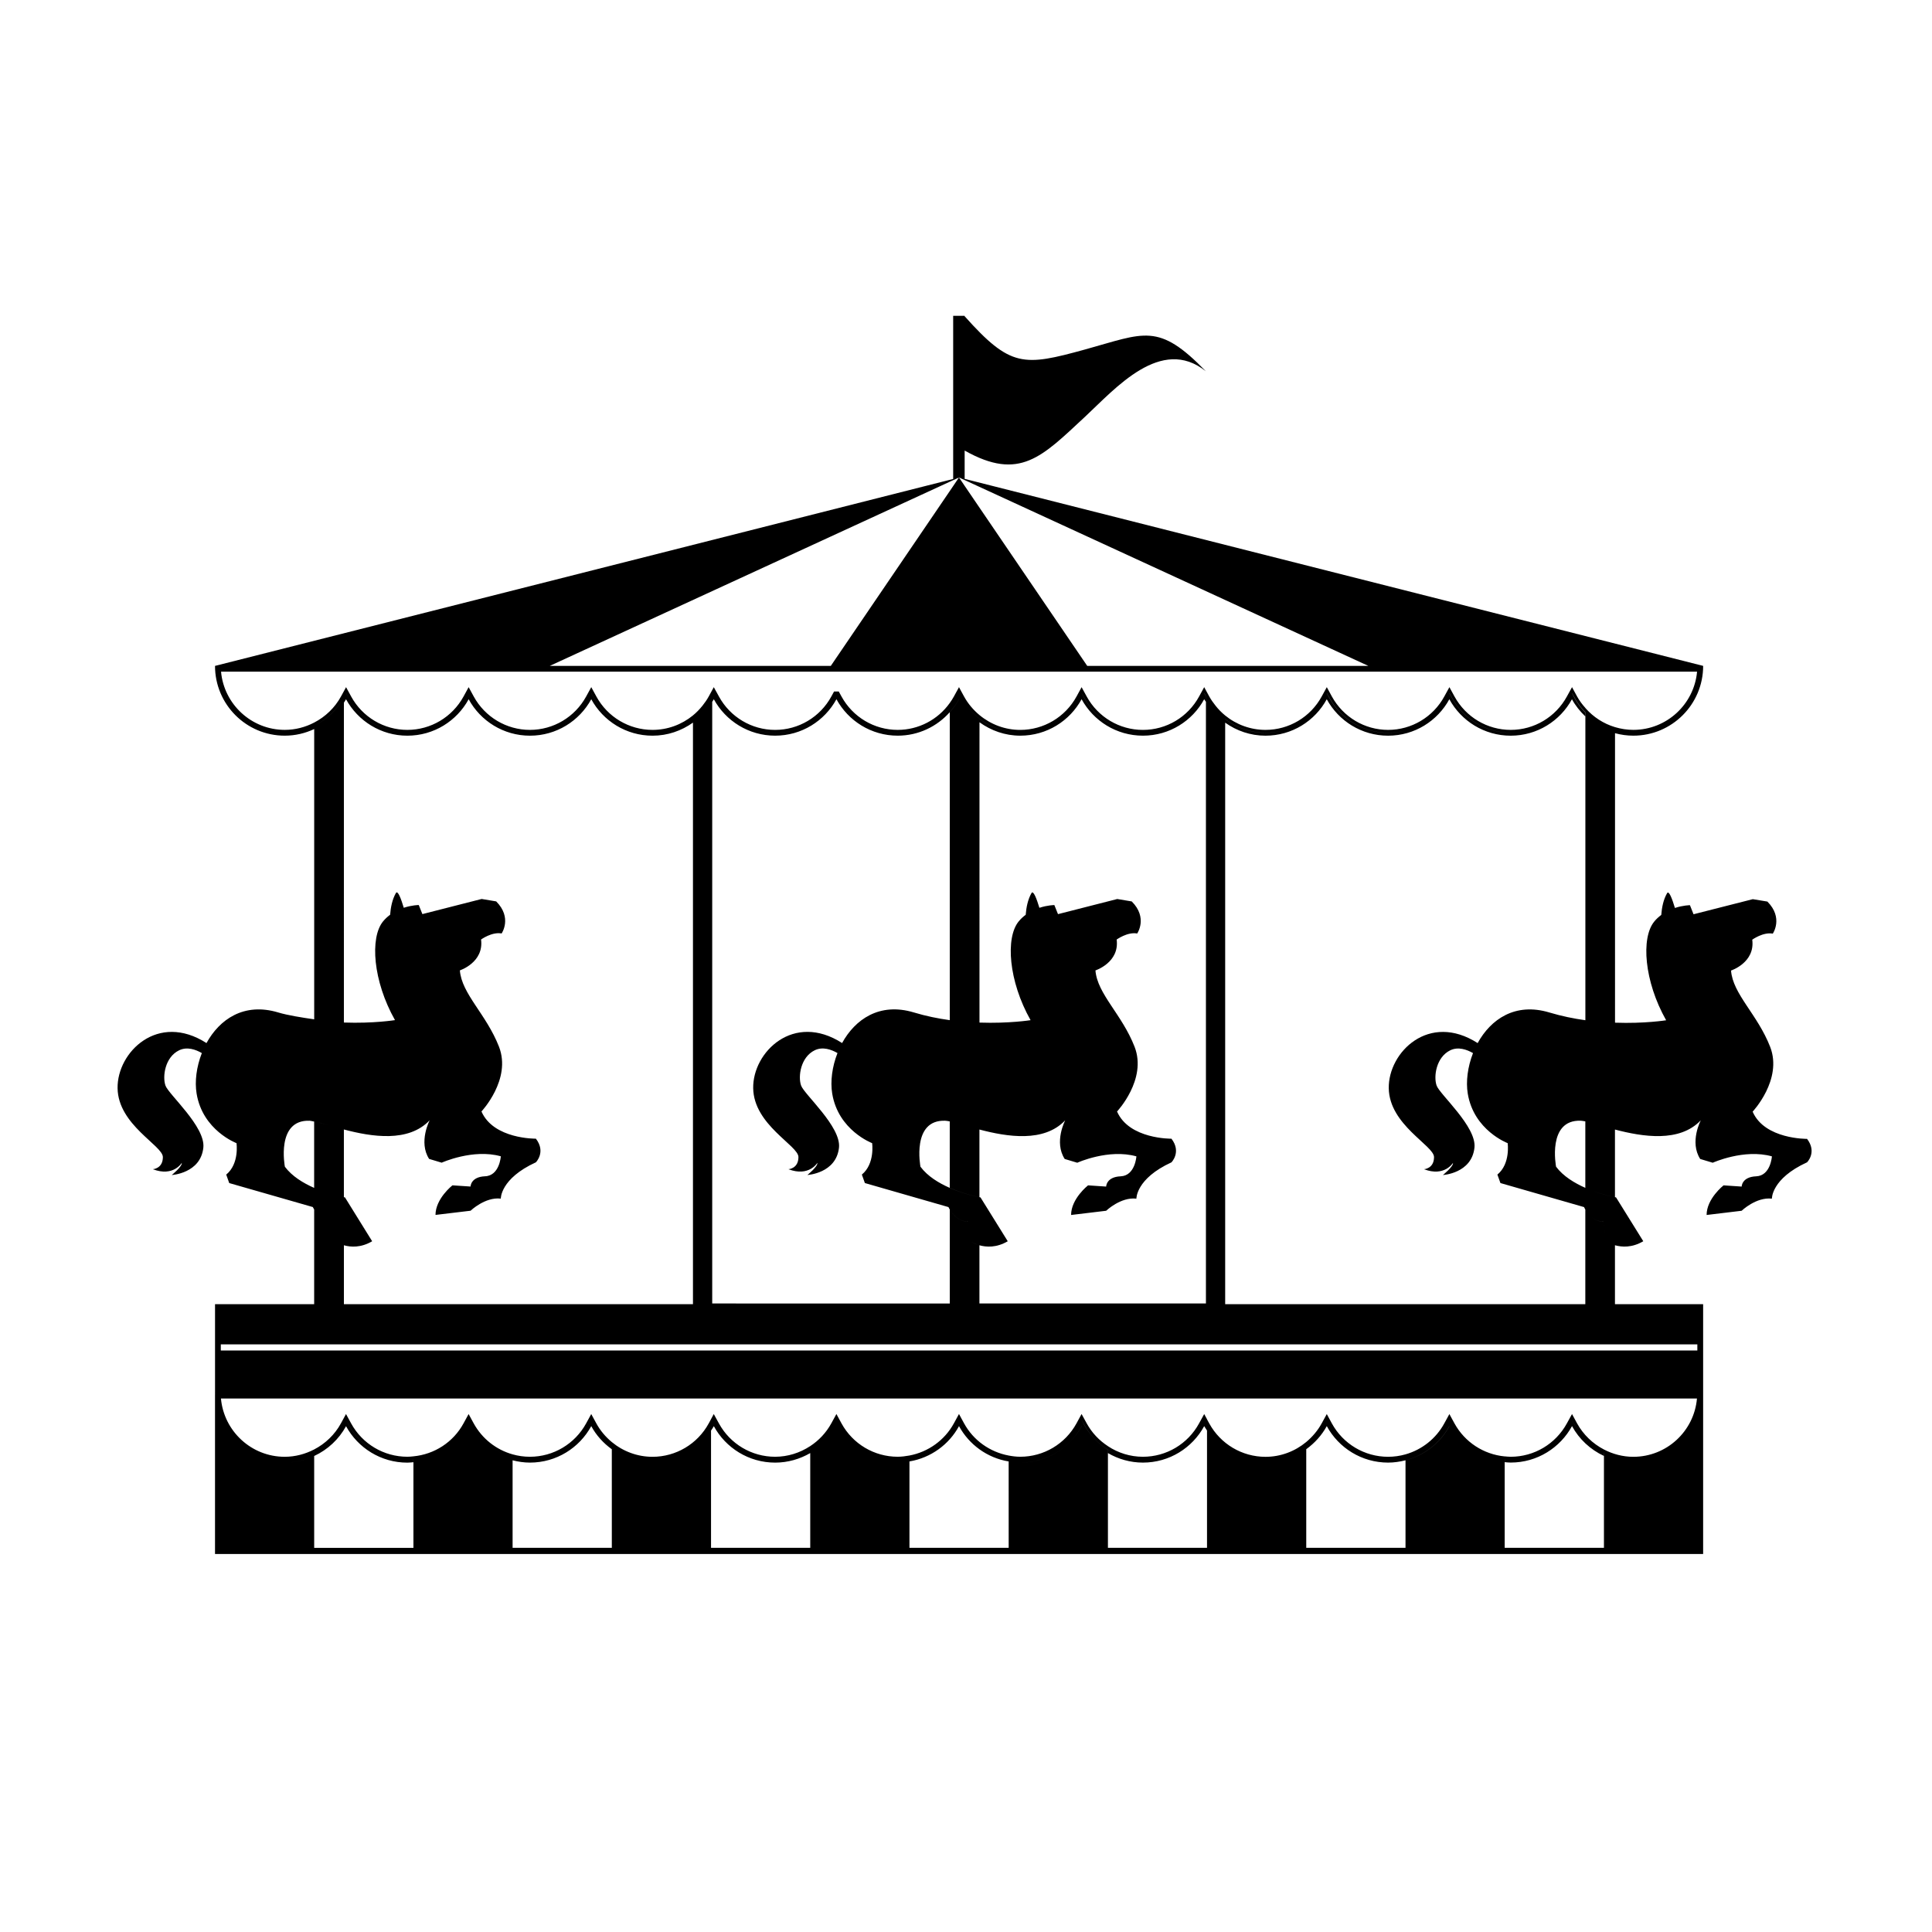 <svg xmlns="http://www.w3.org/2000/svg" xmlns:xlink="http://www.w3.org/1999/xlink" version="1.1" x="0px" y="0px" viewBox="0 0 100 100" enable-background="new 0 0 100 100" xml:space="preserve"><path d="M93.532,58.947c0,0-2.193,0.031-2.816-1.408c0,0,1.563-1.659,0.908-3.352c-0.658-1.688-1.933-2.729-2.026-3.952  c0,0,1.254-0.408,1.098-1.597c0,0,0.561-0.407,1.063-0.313c0,0,0.563-0.814-0.28-1.66l-0.754-0.124l-3.068,0.781l-0.186-0.469  c0,0-0.351,0.002-0.777,0.143c-0.139-0.463-0.312-0.928-0.406-0.764c-0.193,0.332-0.273,0.746-0.301,1.124  c-0.127,0.097-0.254,0.207-0.363,0.343c-0.693,0.842-0.525,3.092,0.615,5.11c0,0-1.107,0.18-2.646,0.125V37.95  c0.303,0.082,0.621,0.128,0.949,0.128c1.994,0,3.613-1.618,3.613-3.612l-38.225-9.679v-1.466c2.85,1.604,4.008,0.313,6.232-1.751  c1.569-1.46,3.935-4.207,6.252-2.354c-2.466-2.542-3.166-1.978-6.252-1.127c-3.185,0.878-3.859,0.935-6.234-1.722v-0.021h-0.018  c0,0,0,0,0,0.001h-0.574v8.445l-38.203,9.674H11.13h-0.001c0,1.994,1.616,3.612,3.61,3.612c0.546,0,1.061-0.125,1.523-0.342v0.001  c0.478-0.224,0.896-0.547,1.23-0.945c-0.335,0.397-0.753,0.721-1.229,0.945V52.76c-0.605-0.086-1.375-0.208-1.862-0.355  c-1.779-0.536-3.043,0.363-3.713,1.584c-2.516-1.613-4.629,0.469-4.602,2.334c0.026,1.906,2.344,2.97,2.344,3.568  c0,0.601-0.519,0.627-0.519,0.627c1.063,0.408,1.497-0.328,1.497-0.328c0.029,0.19-0.518,0.629-0.518,0.629s1.492-0.084,1.635-1.416  c0.117-1.09-1.798-2.752-1.961-3.215c-0.163-0.465-0.027-1.472,0.709-1.826c0.414-0.199,0.861-0.037,1.174,0.145  c-0.278,0.711-0.375,1.471-0.271,2.096c0.313,1.908,2.065,2.566,2.065,2.566s0.157,1.063-0.532,1.628l0.156,0.438l4.328,1.242  c0,0,0.023,0.053,0.068,0.127v-1.119c-0.563-0.248-1.145-0.598-1.516-1.096c0,0-0.473-2.447,1.283-2.38  c0.029,0.001,0.128,0.021,0.232,0.043v3.433c0,0,0,0,0.001,0v1.119v4.899H16.26h-5.13v1.783v0.915v1.89h-0.001v8.343h0.001h0.045  h76.979v-8.266v-0.001v-0.076v-1.89v-0.915v-1.783h-4.562h-0.002v-3.049c0.359,0.099,0.88,0.137,1.466-0.208l-1.41-2.27  c0,0-0.031-0.009-0.054-0.012h-0.002v-3.499c1.441,0.377,3.343,0.683,4.443-0.479c0,0-0.595,1.125-0.031,2.002l0.649,0.195  c0,0,1.623-0.735,3.063-0.33c0,0-0.063,1-0.813,1.033c-0.752,0.031-0.752,0.531-0.752,0.531l-0.938-0.063  c0,0-0.877,0.688-0.877,1.533l1.813-0.218c0,0,0.752-0.722,1.566-0.627c0,0-0.033-1.032,1.816-1.879  C93.532,60.168,94.063,59.636,93.532,58.947z M11.136,72.167c0-0.022-0.006-0.043-0.006-0.065c0,0.022,0.006,0.043,0.008,0.065  H11.136z M49.909,23.311c0.004,0.002,0.006,0.003,0.009,0.005C49.915,23.314,49.912,23.313,49.909,23.311L49.909,23.311z   M49.335,24.854l0.149-0.068l0.155-0.072l0.139,0.064l0.148,0.068l20.898,9.62h-1.711h-0.877h-5.469h-0.877h-5.47h-0.146  l-6.351-9.329l-0.148-0.22l-0.139-0.203l-0.155,0.229l-0.149,0.221l-6.33,9.303h-0.149h-5.468H36.51h-5.467h-0.878h-1.711  L49.335,24.854z M16.263,37.567L16.263,37.567c0.632-0.312,1.168-0.807,1.519-1.448l0.017-0.032v0.001l-0.017,0.031  C17.433,36.762,16.895,37.257,16.263,37.567z M16.531,58.109c0.334,0.091,0.771,0.227,1.269,0.356v-0.003  c1.44,0.38,3.34,0.686,4.441-0.479c0,0-0.594,1.127-0.03,2.002l0.651,0.195c0,0,1.619-0.734,3.061-0.33c0,0-0.063,1.002-0.814,1.034  c-0.752,0.031-0.752,0.531-0.752,0.531l-0.939-0.062c0,0-0.876,0.688-0.876,1.531l1.815-0.217c0,0,0.752-0.722,1.565-0.627  c0,0-0.032-1.032,1.816-1.879c0,0,0.532-0.533,0-1.223c0,0-2.191,0.033-2.817-1.409c0,0,1.564-1.658,0.908-3.349  c-0.659-1.689-1.932-2.732-2.026-3.953c0,0,1.253-0.409,1.097-1.598c0,0,0.563-0.408,1.064-0.313c0,0,0.563-0.814-0.282-1.66  l-0.751-0.125l-3.068,0.783l-0.188-0.47c0,0-0.348,0.002-0.776,0.142c-0.138-0.461-0.31-0.926-0.407-0.763  c-0.19,0.332-0.271,0.745-0.299,1.124c-0.129,0.096-0.252,0.207-0.364,0.342c-0.692,0.843-0.525,3.093,0.616,5.112  c0,0-1.107,0.18-2.645,0.125V36.371V36.37c0.036-0.059,0.078-0.115,0.111-0.177c0.613,1.123,1.806,1.886,3.176,1.886  c1.368,0,2.559-0.763,3.171-1.887c0.612,1.124,1.804,1.887,3.173,1.887c1.369,0,2.56-0.763,3.173-1.887  c0.612,1.124,1.804,1.887,3.172,1.887c0.782,0,1.5-0.255,2.092-0.677v30.102H17.8v-3.049c0.356,0.1,0.879,0.136,1.463-0.208  l-1.408-2.271c0,0-0.034-0.008-0.055-0.011h-0.001v-3.499c-0.499-0.131-0.937-0.268-1.272-0.357  C16.528,58.109,16.53,58.109,16.531,58.109z M17.912,35.88l0.001-0.002l0.131,0.242c0.608,1.115,1.773,1.808,3.041,1.809  c0,0,0,0-0.001,0c-1.268,0-2.434-0.693-3.041-1.809L17.912,35.88z M24.257,35.88L24.257,35.88l0.133,0.24  c0.607,1.115,1.773,1.808,3.041,1.809c0,0,0,0-0.001,0c-1.269,0-2.433-0.693-3.041-1.809L24.257,35.88z M30.604,35.881l0.001-0.002  l0.133,0.241c0.605,1.115,1.771,1.808,3.039,1.809c0,0,0,0-0.001,0c-1.269,0-2.433-0.693-3.04-1.809L30.604,35.881z M21.399,75.682  v4.436h-5.137v-4.756c0.701-0.326,1.281-0.867,1.649-1.543c0.612,1.123,1.804,1.887,3.173,1.887c0.106,0,0.209-0.014,0.313-0.021  v-0.15c-0.1,0.01-0.198,0.019-0.299,0.02c0.102-0.001,0.201-0.01,0.301-0.021V75.682z M14.739,75.704  c0.546,0,1.061-0.128,1.523-0.345C15.8,75.577,15.286,75.704,14.739,75.704z M17.914,73.504l0.132,0.241  c0.607,1.114,1.773,1.808,3.041,1.808c-1.269,0-2.435-0.691-3.043-1.808L17.914,73.504z M24.39,73.745  c0.461,0.844,1.24,1.446,2.143,1.688C25.63,75.191,24.85,74.589,24.39,73.745z M31.668,80.116h-5.136v-4.531  c0.289,0.073,0.588,0.119,0.898,0.119c1.369,0,2.56-0.763,3.173-1.888c0.259,0.477,0.628,0.883,1.064,1.197L31.668,80.116  L31.668,80.116z M41.938,80.116h-5.135v-6.067v-0.002c0.049-0.076,0.102-0.148,0.145-0.229c0.612,1.123,1.805,1.887,3.174,1.887  c0.662,0,1.282-0.186,1.816-0.494V80.116z M43.295,73.505L43.295,73.505l0.132,0.24L43.295,73.505z M46.467,75.553  c-0.625,0-1.224-0.168-1.743-0.471C45.243,75.385,45.843,75.553,46.467,75.553L46.467,75.553z M52.209,80.116h-5.136v-4.472  c1.109-0.188,2.046-0.873,2.565-1.828c0.521,0.955,1.459,1.645,2.567,1.828c0.001,0,0.002,0,0.003,0L52.209,80.116L52.209,80.116z   M52.813,75.704L52.813,75.704c1.369-0.001,2.561-0.763,3.172-1.886c0,0,0,0,0.002,0C55.372,74.941,54.184,75.704,52.813,75.704z   M57.343,75.209c-0.002-0.001-0.002-0.001-0.002-0.002v-0.172c-0.502-0.313-0.928-0.751-1.225-1.29l-0.132-0.24v-0.001l0.136,0.241  c0.295,0.539,0.719,0.978,1.226,1.29v-0.001c0.534,0.331,1.159,0.519,1.813,0.519c-0.656,0-1.281-0.188-1.816-0.519V75.209z   M62.477,80.116h-5.131v-4.905c0.532,0.309,1.149,0.493,1.813,0.493c1.368,0,2.559-0.763,3.17-1.888  c0.047,0.082,0.098,0.152,0.146,0.229v6.07H62.477z M62.477,73.77c-0.002-0.01-0.011-0.017-0.013-0.023l-0.133-0.24v-0.001  l0.133,0.241c0.004,0.007,0.009,0.013,0.013,0.021V73.77z M72.749,75.585v4.531h-5.138v-5.103v-0.002  c0.437-0.318,0.804-0.722,1.063-1.195c0.613,1.125,1.804,1.888,3.175,1.888c0.309,0,0.608-0.046,0.897-0.119  c0.979-0.253,1.799-0.901,2.271-1.769c0,0.002,0.002,0.002,0.002,0.002C74.546,74.686,73.729,75.332,72.749,75.585z M83.02,75.191  v0.168v0.002v4.755h-5.138v-4.435H77.88v-0.15h0.002v0.15c0.103,0.01,0.207,0.021,0.313,0.021c1.369,0,2.559-0.764,3.172-1.887  c0.369,0.676,0.949,1.217,1.65,1.543v-0.17c-0.631-0.311-1.168-0.805-1.519-1.445l-0.131-0.24v-0.001l0.133,0.241  C81.85,74.387,82.387,74.88,83.02,75.191L83.02,75.191z M84.54,75.404c-0.541,0-1.06-0.139-1.521-0.379  c-0.578-0.301-1.064-0.762-1.39-1.352l-0.262-0.482l-0.265,0.482c-0.582,1.066-1.694,1.729-2.908,1.729  c-0.106,0-0.211-0.012-0.313-0.021v0.002c-1.09-0.105-2.065-0.738-2.598-1.709l-0.263-0.482l-0.264,0.482  c-0.432,0.795-1.164,1.364-2.01,1.604c-0.291,0.082-0.592,0.125-0.898,0.125c-1.215,0-2.33-0.662-2.912-1.729l-0.262-0.482  l-0.264,0.482c-0.205,0.375-0.482,0.698-0.801,0.965c-0.584,0.484-1.324,0.766-2.107,0.766c-1.215,0-2.328-0.663-2.912-1.729  l-0.115-0.211V73.46l-0.146-0.269l-0.265,0.482c-0.58,1.066-1.692,1.729-2.907,1.729c-0.658,0-1.285-0.199-1.813-0.549v-0.002  c-0.451-0.293-0.83-0.691-1.097-1.179l-0.265-0.483l-0.262,0.483c-0.582,1.066-1.697,1.729-2.912,1.729  c-0.205,0-0.406-0.026-0.603-0.063v0.15c0.196,0.037,0.397,0.06,0.603,0.06l0,0c-0.205,0-0.406-0.022-0.604-0.06  c-0.64-0.113-1.22-0.42-1.697-0.85c0.479,0.43,1.06,0.735,1.699,0.85v-0.15c-0.97-0.183-1.822-0.781-2.307-1.668l-0.262-0.482  l-0.263,0.482c-0.483,0.885-1.336,1.486-2.306,1.668c-0.198,0.035-0.399,0.063-0.604,0.063c-1.214,0-2.327-0.663-2.909-1.729  l-0.262-0.483l-0.264,0.483c-0.266,0.486-0.646,0.886-1.093,1.179v0.181c-0.001,0-0.001,0.001-0.001,0.001  c-0.402,0.248-0.855,0.416-1.332,0.484c0.477-0.068,0.93-0.236,1.332-0.485v-0.181c-0.531,0.349-1.158,0.551-1.816,0.551  c-1.213,0-2.328-0.662-2.909-1.729l-0.265-0.482l-0.146,0.27v0.002l-0.115,0.212c-0.581,1.066-1.697,1.729-2.91,1.729  c-0.783,0-1.523-0.28-2.108-0.764c-0.319-0.266-0.596-0.589-0.801-0.967l-0.263-0.482l-0.263,0.482  c-0.583,1.066-1.698,1.729-2.911,1.729c-0.309,0-0.609-0.043-0.898-0.125c-0.847-0.239-1.577-0.81-2.012-1.604l-0.263-0.482  l-0.263,0.482c-0.53,0.975-1.508,1.604-2.596,1.707c-0.105,0.012-0.208,0.021-0.313,0.021c-1.215,0-2.33-0.662-2.911-1.729  l-0.263-0.482l-0.262,0.482c-0.322,0.59-0.812,1.053-1.388,1.352v0.164c-0.001,0.002-0.001,0.002-0.001,0.002v-0.166  c-0.463,0.24-0.981,0.379-1.523,0.379c-1.725,0-3.146-1.327-3.299-3.016h76.398C87.688,74.077,86.268,75.404,84.54,75.404z   M87.854,69.585V69.9H11.429v-0.315H87.854z M36.948,36.192c0.612,1.123,1.805,1.886,3.174,1.886s2.56-0.763,3.172-1.887  c0.612,1.124,1.803,1.887,3.173,1.887c1.073,0,2.032-0.473,2.693-1.215v15.94c-0.604-0.083-1.232-0.209-1.862-0.4  c-1.778-0.535-3.042,0.365-3.711,1.584c-2.516-1.612-4.629,0.47-4.602,2.334c0.027,1.908,2.342,2.971,2.342,3.568  c0,0.602-0.517,0.629-0.517,0.629c1.063,0.407,1.498-0.33,1.498-0.33c0.028,0.191-0.517,0.629-0.517,0.629s1.49-0.082,1.635-1.416  c0.115-1.088-1.798-2.75-1.962-3.215c-0.164-0.463-0.027-1.471,0.709-1.826c0.413-0.198,0.86-0.036,1.175,0.146  c-0.279,0.711-0.376,1.47-0.273,2.097c0.313,1.907,2.066,2.565,2.066,2.565s0.156,1.063-0.531,1.628l0.156,0.438l4.326,1.244  c0,0,0.023,0.051,0.067,0.127l0,0l0.001,0.002v4.861l0,0H36.864V36.326C36.892,36.28,36.925,36.239,36.948,36.192z M36.864,36.035  L36.864,36.035l0.084-0.156l0.133,0.241c0.607,1.116,1.772,1.809,3.041,1.809s2.434-0.693,3.041-1.809l0.131-0.241l0.133,0.241  c0.607,1.116,1.771,1.809,3.04,1.809c1.058,0,2.04-0.488,2.692-1.297v0.001c-0.65,0.808-1.633,1.297-2.692,1.297  c-1.269,0-2.433-0.694-3.04-1.81l-0.133-0.241l-0.131,0.241c-0.607,1.116-1.772,1.81-3.041,1.81s-2.434-0.694-3.041-1.81  l-0.133-0.241L36.864,36.035z M50.695,61.966v-3.499v-0.003c1.438,0.38,3.342,0.685,4.441-0.478c0,0-0.594,1.125-0.027,2.002  l0.65,0.195c0,0,1.617-0.735,3.061-0.33c0,0-0.063,1-0.813,1.033c-0.752,0.031-0.752,0.531-0.752,0.531l-0.938-0.063  c0,0-0.877,0.688-0.877,1.533l1.815-0.218c0,0,0.752-0.722,1.565-0.627c0,0-0.03-1.032,1.814-1.879c0,0,0.531-0.533,0-1.224  c0,0-2.191,0.033-2.816-1.408c0,0,1.564-1.658,0.908-3.35c-0.658-1.688-1.93-2.731-2.026-3.952c0,0,1.254-0.409,1.098-1.598  c0,0,0.563-0.408,1.063-0.313c0,0,0.563-0.814-0.282-1.66l-0.75-0.125l-3.067,0.783l-0.189-0.47c0,0-0.346,0.002-0.774,0.142  c-0.139-0.461-0.313-0.926-0.409-0.763c-0.189,0.332-0.271,0.745-0.299,1.124c-0.13,0.096-0.253,0.207-0.363,0.342  c-0.692,0.843-0.526,3.093,0.615,5.113c0,0-1.107,0.178-2.645,0.125V37.384c0.596,0.432,1.324,0.694,2.111,0.694  c1.373,0,2.563-0.763,3.174-1.887c0.615,1.124,1.805,1.887,3.176,1.887c1.369,0,2.561-0.763,3.17-1.887  c0.025,0.047,0.059,0.089,0.088,0.134v-0.292l-0.084-0.149l0.002-0.005l0.084,0.151v0.003v0.292v31.143H50.695v-3.013  c-0.219-0.063-0.378-0.148-0.442-0.188c0.064,0.039,0.223,0.123,0.44,0.188c0.359,0.1,0.88,0.136,1.468-0.208l-1.411-2.271  C50.75,61.977,50.717,61.969,50.695,61.966c-0.152-0.028-0.815-0.167-1.535-0.481c-0.564-0.248-1.147-0.598-1.517-1.096  c0,0-0.474-2.447,1.283-2.38c0.061,0.002,0.143,0.017,0.233,0.035v3.438C49.88,61.799,50.543,61.936,50.695,61.966z M49.161,36.862  v-0.003c0.182-0.205,0.346-0.426,0.478-0.669c0,0,0.001,0,0.001,0.001C49.507,36.435,49.343,36.656,49.161,36.862z M49.771,36.12  l-0.131-0.24v-0.001L49.771,36.12c0.234,0.429,0.553,0.793,0.926,1.083c0.596,0.461,1.337,0.725,2.113,0.726c0,0,0,0-0.002,0  c-0.777,0-1.519-0.264-2.113-0.725v-0.001C50.323,36.914,50.005,36.548,49.771,36.12z M55.984,35.881v-0.002l0.136,0.241  c0.606,1.115,1.771,1.808,3.039,1.809c-1.271,0-2.435-0.693-3.043-1.809L55.984,35.881z M50.094,63.213v0.002  c-0.434,0.034-0.728-0.303-0.88-0.533C49.367,62.911,49.661,63.25,50.094,63.213z M62.464,36.12c0.127,0.231,0.281,0.44,0.451,0.633  l0,0C62.745,36.56,62.589,36.351,62.464,36.12z M65.501,38.079c1.371,0,2.562-0.763,3.172-1.887  c0.613,1.124,1.804,1.887,3.175,1.887c1.368,0,2.559-0.763,3.17-1.887c0.614,1.124,1.805,1.887,3.176,1.887  c1.367,0,2.559-0.763,3.17-1.887c0.18,0.332,0.418,0.626,0.688,0.886v-0.201c-0.215-0.223-0.405-0.477-0.557-0.756l-0.125-0.239  l0.002-0.004l0.131,0.241c0.151,0.277,0.34,0.529,0.556,0.75v0.008v0.201v15.727v0.002c-0.604-0.084-1.23-0.211-1.861-0.4  c-1.781-0.538-3.043,0.361-3.715,1.583c-2.515-1.613-4.627,0.469-4.601,2.335c0.027,1.906,2.343,2.969,2.343,3.566  c0,0.602-0.519,0.627-0.519,0.627c1.063,0.408,1.5-0.326,1.5-0.326c0.026,0.189-0.521,0.627-0.521,0.627s1.49-0.082,1.633-1.416  c0.119-1.088-1.797-2.752-1.959-3.215c-0.164-0.463-0.026-1.47,0.709-1.826c0.412-0.198,0.861-0.035,1.175,0.146  c-0.277,0.711-0.375,1.471-0.272,2.096c0.313,1.907,2.065,2.565,2.065,2.565s0.155,1.063-0.531,1.628l0.158,0.438l4.328,1.244  c0,0,0.021,0.053,0.065,0.129v4.896H63.415V37.405C64.003,37.825,64.723,38.079,65.501,38.079z M63.415,37.224V37.22  c0.592,0.449,1.319,0.708,2.09,0.708c0.315,0,0.627-0.043,0.925-0.125c-0.3,0.083-0.609,0.127-0.929,0.127  C64.732,37.93,64.007,37.672,63.415,37.224z M68.675,35.883l0.002-0.004l0.136,0.241c0.606,1.116,1.771,1.809,3.041,1.809  c0.315,0,0.625-0.043,0.922-0.125c-0.297,0.083-0.609,0.127-0.926,0.127c-1.269,0-2.435-0.694-3.043-1.81L68.675,35.883z   M75.021,35.884l0.002-0.005l0.134,0.241c0.606,1.116,1.772,1.809,3.043,1.809c0.313,0,0.625-0.043,0.92-0.125  c-0.297,0.083-0.608,0.126-0.927,0.126c-1.268,0-2.434-0.694-3.041-1.81L75.021,35.884z M82.059,61.482v0.002  c-0.563-0.25-1.146-0.598-1.517-1.096c0,0-0.476-2.447,1.281-2.38c0.063,0.003,0.143,0.019,0.233,0.034v3.439  c0.672,0.295,1.275,0.43,1.48,0.472C83.333,61.913,82.729,61.777,82.059,61.482z M83.116,64.246l-0.128-1.031  c-0.479,0.039-0.801-0.389-0.932-0.609l0,0c0.131,0.22,0.453,0.648,0.932,0.607L83.116,64.246z M82.063,36.652v-0.005  c-0.166-0.182-0.312-0.379-0.433-0.598l-0.262-0.482l-0.265,0.482c-0.582,1.066-1.694,1.73-2.908,1.73  c-1.215,0-2.327-0.664-2.911-1.73l-0.263-0.482l-0.264,0.482c-0.58,1.066-1.697,1.73-2.908,1.73c-1.215,0-2.328-0.664-2.912-1.73  l-0.262-0.482l-0.264,0.482c-0.58,1.066-1.695,1.73-2.908,1.73c-0.773,0-1.51-0.272-2.09-0.747c-0.184-0.15-0.352-0.322-0.5-0.51  v-0.001c-0.119-0.147-0.227-0.302-0.322-0.472l-0.262-0.482l-0.123,0.225l-0.141,0.258c-0.58,1.066-1.693,1.73-2.908,1.73  c-1.213,0-2.328-0.664-2.91-1.73l-0.141-0.258l-0.123-0.224l-0.121,0.224l-0.141,0.258c-0.582,1.066-1.699,1.73-2.912,1.73  c-0.787,0-1.529-0.283-2.115-0.771c-0.316-0.265-0.59-0.585-0.795-0.96l-0.141-0.258l-0.121-0.225l-0.121,0.225h-0.002l-0.14,0.258  c-0.065,0.119-0.14,0.232-0.218,0.341v0.001c-0.617,0.863-1.615,1.388-2.692,1.388c-1.214,0-2.327-0.664-2.909-1.73l-0.141-0.257  h-0.244L43.03,36.05c-0.581,1.066-1.697,1.73-2.909,1.73c-1.213,0-2.328-0.664-2.909-1.73l-0.141-0.258h-0.002l-0.123-0.225  l-0.262,0.482c-0.093,0.17-0.202,0.325-0.32,0.473c-0.15,0.188-0.314,0.359-0.499,0.509v0.001c-0.581,0.474-1.314,0.747-2.09,0.747  c-1.213,0-2.328-0.664-2.908-1.73l-0.263-0.482l-0.264,0.482c-0.582,1.066-1.697,1.73-2.91,1.73c-1.213,0-2.328-0.664-2.91-1.73  l-0.263-0.482l-0.263,0.482c-0.582,1.066-1.696,1.73-2.908,1.73c-1.215,0-2.33-0.664-2.911-1.73l-0.263-0.482L17.8,35.774  l-0.15,0.274c-0.322,0.59-0.811,1.052-1.387,1.351c-0.463,0.242-0.981,0.379-1.523,0.379c-1.725,0-3.146-1.326-3.299-3.013h44.107  h0.875h5.47h0.877h5.469h0.877H87.84c-0.152,1.687-1.572,3.013-3.299,3.013c-0.328,0-0.645-0.051-0.949-0.142  C83.001,37.459,82.473,37.117,82.063,36.652z"></path></svg>